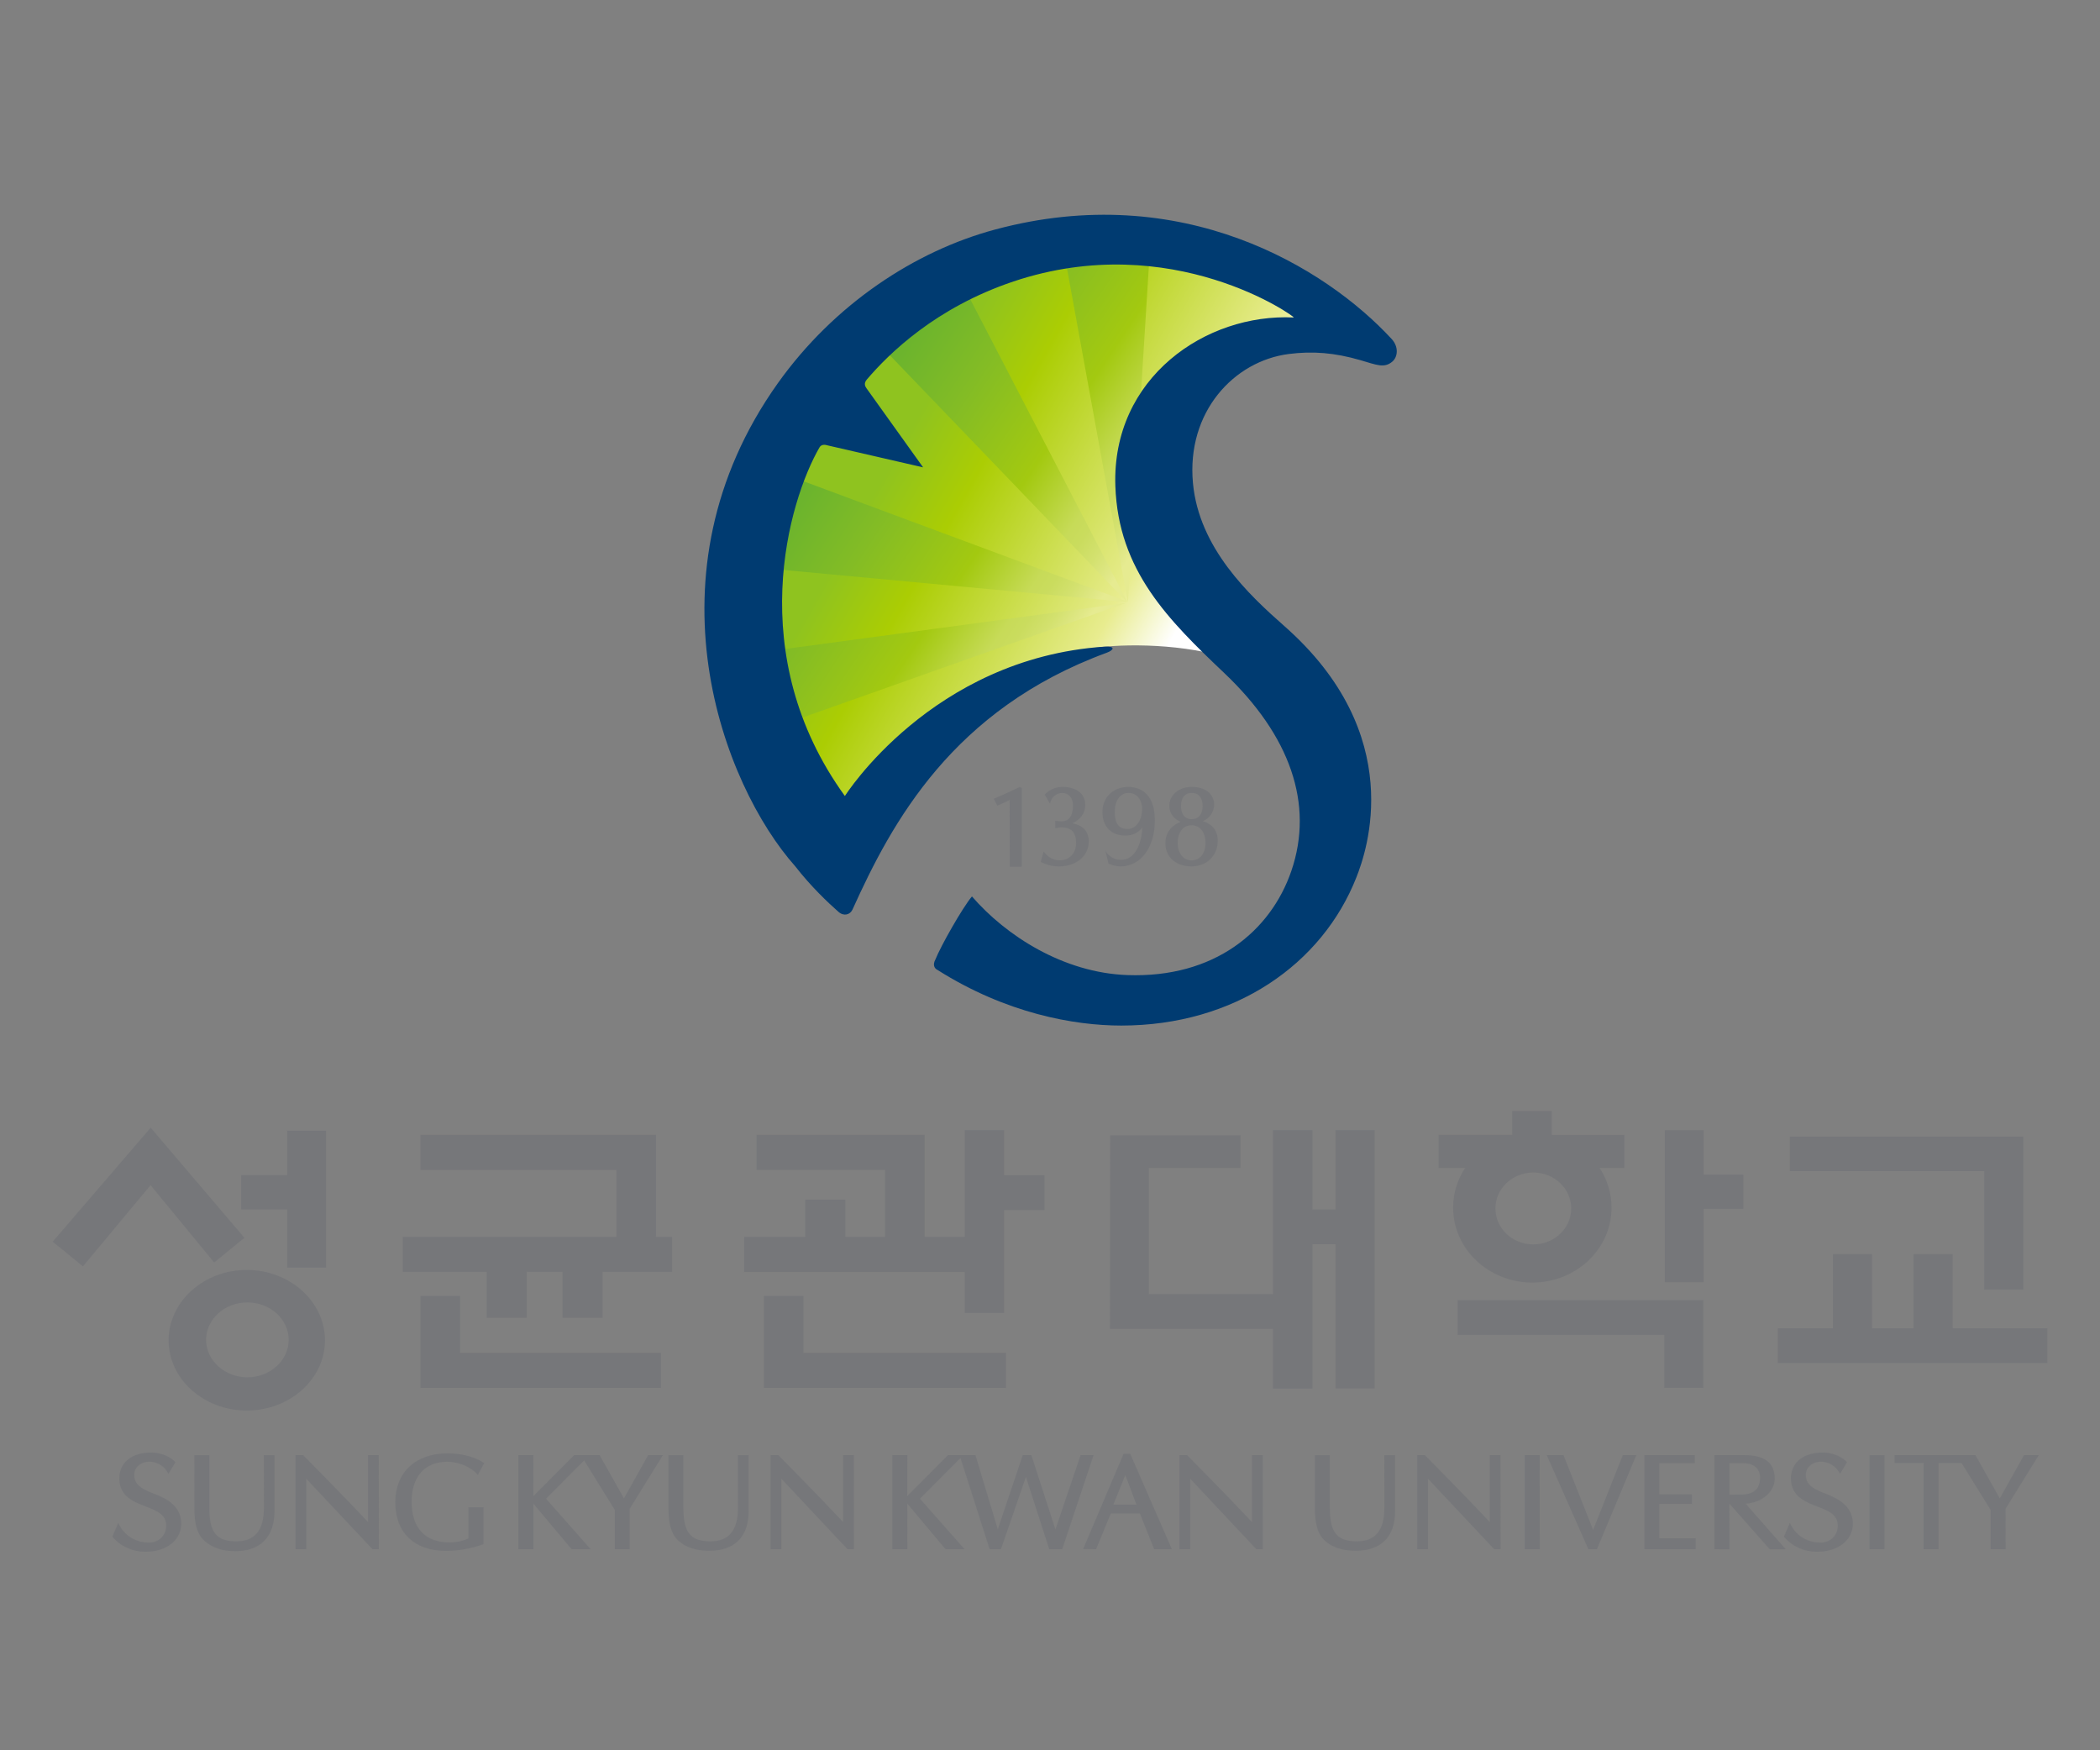 <?xml version="1.0" encoding="utf-8"?>
<!-- Generator: Adobe Illustrator 26.5.0, SVG Export Plug-In . SVG Version: 6.00 Build 0)  -->
<svg version="1.1" id="레이어_1" xmlns="http://www.w3.org/2000/svg" xmlns:xlink="http://www.w3.org/1999/xlink" x="0px"
	 y="0px" viewBox="0 0 1080 900" style="enable-background:new 0 0 1080 900;" xml:space="preserve">
<rect x="0" y="0" width="1080" height="900" fill="#808080" stroke="none"/>
<style type="text/css">
	.st0{fill:#76777A;}
	.st1{fill:url(#SVGID_1_);}
	.st2{fill:url(#SVGID_00000060748995817495325180000004742981609493153196_);}
	.st3{fill:url(#SVGID_00000093160323975280904700000006754542819117512095_);}
	.st4{fill:url(#SVGID_00000125577925149574338490000013382733667847304609_);}
	.st5{fill:url(#SVGID_00000034088895471168413090000018158667198877627008_);}
	.st6{fill:#003B71;}
</style>
<g>
	<g>
		<g>
			<g>
				<g>
					<path class="st0" d="M1002.92,644.9c0,0-16.77,0-18.81,0c0,2.12,0,38.15,0,38.15h-21.35c0,0,0-36.03,0-38.15
						c-1.95,0-18.13,0-20.11,0c0,2.12,0,38.15,0,38.15s-26.25,0-28.39,0c0,1.94,0,15.88,0,17.8c2.24,0,136.41,0,138.68,0
						c0-1.93,0-15.86,0-17.8c-2.24,0-48.69,0-48.69,0s0-36.03,0-38.15C1003.6,644.9,1002.92,644.9,1002.92,644.9z"/>
					<path class="st0" d="M1040.53,663.08c0-2.23,0-76.43,0-78.65c-0.64,0-1.31,0-1.31,0s-116.54,0-118.78,0c0,1.93,0,15.84,0,17.78
						c2.24,0,100.03,0,100.03,0s0,58.65,0,60.88H1040.53z"/>
				</g>
				<g>
					<path class="st0" d="M86.72,689.21c0,19.9,18.03,36.09,40.18,36.09c22.18,0,40.22-16.19,40.22-36.09
						c0-19.94-18.04-36.2-40.22-36.2C104.74,653.02,86.72,669.27,86.72,689.21z M106,688.94c0-10.6,9.54-19.24,21.21-19.24
						c11.72,0,21.26,8.65,21.26,19.24c0,10.6-9.54,19.24-21.26,19.31C115.54,708.18,106,699.54,106,688.94z"/>
					<path class="st0" d="M166.37,581.45c0,0-16.64,0-18.69,0c0,2.1,0,22.79,0,22.79s-21.54,0-23.66,0c0,1.94,0,15.72,0,17.66
						c2.12,0,23.66,0,23.66,0s0,27.76,0,29.91c1.97,0,18.07,0,20.03,0c0-2.2,0-68.16,0-70.36
						C167.09,581.45,166.37,581.45,166.37,581.45z"/>
					<path class="st0" d="M76.47,581.05c0,0-47.91,55.67-49.37,57.43c1.55,1.26,14.04,11.46,15.56,12.69
						c1.39-1.73,34.78-41.75,34.78-41.75s31.3,38.02,32.7,39.75c1.53-1.24,13.98-11.42,15.56-12.69
						c-1.45-1.73-46.53-54.64-48.21-56.63C76.98,580.42,76.47,581.02,76.47,581.05z"/>
				</g>
				<g>
					<path class="st0" d="M570.83,683.32h83.85V714H675c0-2.24,0-74.2,0-74.2h11.82c0,0,0,71.91,0,74.13h20.13V581.12
						c-0.64,0-1.31,0-1.31,0s-16.77,0-18.82,0c0,2.25,0,40.82,0,40.82H675c0,0,0-38.57,0-40.82h-20.32v84.34
						c-16.07,0-63.86,0-63.86,0v-64.9c0,0,44.99,0,47.17,0v-16.78c0,0-0.12,0-0.3,0h-66.76L570.83,683.32z"/>
				</g>
				<path class="st0" d="M344.33,635.99c0,0-2.55,0-6.97,0v-52.43c-0.66,0-1.35,0-1.35,0s-117.52,0-119.8,0v18.04
					c2.28,0,100.82,0,100.82,0s0,21,0,34.39h-109.9v17.99c2.2,0,43.18,0,43.18,0s0,21.55,0,23.65h20.59c0-2.1,0-23.65,0-23.65h18.39
					c0,0,0,21.55,0,23.65h20.61c0-2.1,0-23.65,0-23.65s33.59,0,35.75,0v-17.99C344.97,635.99,344.33,635.99,344.33,635.99z
					 M236.58,666.37h-20.32v47.28h123.65v-18.03c-2.24,0-103.33,0-103.33,0S236.58,668.55,236.58,666.37z"/>
				<path class="st0" d="M413.18,666.37c-0.68,0-1.36,0-1.36,0s-16.94,0-18.97,0v47.28h124.54v-18.03c-2.27,0-104.21,0-104.21,0
					S413.18,668.55,413.18,666.37z M516.41,604.35c0,0,0-21.1,0-23.23c-0.63,0-1.31,0-1.31,0s-16.9,0-18.96,0v54.86h-20.61v-52.43
					c-0.64,0-1.31,0-1.31,0s-82.88,0-85.12,0v18.04c2.24,0,66.09,0,66.09,0s0,23.66,0,34.39c-11.51,0-20.44,0-20.44,0
					s0-17.13,0-19.15c-0.64,0-1.28,0-1.28,0s-17.28,0-19.34,0c0,2.02,0,19.15,0,19.15s-29.24,0-31.4,0v18.09h113.41v21.05h20.27
					c0-2.23,0-52.9,0-52.9s18.73,0,20.79,0v-17.88C535.14,604.35,516.41,604.35,516.41,604.35z"/>
				<g>
					<path class="st0" d="M874.87,581.16c0,0-16.68,0-18.71,0c0,2.21,0,75.91,0,78.17c1.93,0,18.04,0,20.02,0
						c0-2.24,0-37.71,0-37.71s18.31,0,20.38,0c0-1.94,0-15.71,0-17.63c-2.07,0-20.38,0-20.38,0s0-20.74,0-22.82
						C875.53,581.16,874.87,581.16,874.87,581.16z"/>
					<path class="st0" d="M874.66,668.55c0,0-122.69,0-125.03,0c0,1.94,0,15.86,0,17.83c2.32,0,106.29,0,106.29,0s0,25.11,0,27.26
						c1.95,0,18.08,0,20.07,0c0-2.16,0-42.93,0-45.09C875.31,668.55,874.66,668.55,874.66,668.55z"/>
					<path class="st0" d="M835.38,583.57h-37.27c-0.03,0-0.05-0.01-0.1-0.03v-12.29h-20.32v12.31h-37.85v17h13.65
						c-3.88,5.93-6.18,12.88-6.18,20.37c0,21.3,18.27,38.57,40.75,38.57c22.51,0,40.74-17.27,40.74-38.57
						c0-7.49-2.28-14.44-6.16-20.37h12.73V583.57z M788.55,639.88c-10.77,0-19.48-8.27-19.48-18.5c0-10.17,8.71-18.46,19.48-18.46
						c10.79,0,19.51,8.29,19.51,18.46C808.06,631.61,799.34,639.88,788.55,639.88z"/>
				</g>
				<g>
					<path class="st0" d="M949.92,751.84l-3.63,6.04c-3.04-6.22-9.33-6.26-9.33-6.26c-4.91-0.12-8.38,2.83-8.25,7.01
						c0.16,5.57,5.14,7.48,10.86,9.71c6.12,2.38,12.61,6.12,13.27,13.87c0.79,9.37-7.35,15.9-18.76,15.71
						c-11.15-0.21-16.64-7.77-16.64-7.77l3.08-7.1c0,0,3.5,9.83,15.44,10.17c5.34,0.16,9.37-3.81,9.17-9.01
						c-0.18-5.57-4.93-7.41-10.51-9.56c-6.24-2.41-13.31-5.16-13.57-13.98c-0.26-8.63,6.47-14.03,17.12-13.76
						C938.18,746.9,944.99,746.89,949.92,751.84z"/>
					<path class="st0" d="M90.23,751.84l-3.6,6.04c-3.03-6.22-9.33-6.26-9.33-6.26c-4.9-0.12-8.4,2.83-8.27,7.01
						c0.18,5.57,5.14,7.48,10.85,9.71c6.16,2.38,12.64,6.12,13.28,13.87c0.77,9.37-7.35,15.9-18.77,15.71
						c-11.11-0.21-16.61-7.77-16.61-7.77l3.07-7.1c0,0,3.51,9.83,15.48,10.17c5.31,0.16,9.31-3.81,9.14-9.01
						c-0.14-5.57-4.96-7.41-10.49-9.56c-6.25-2.41-13.34-5.16-13.62-13.98c-0.25-8.63,6.5-14.03,17.13-13.76
						C78.49,746.9,85.34,746.89,90.23,751.84z"/>
					<path class="st0" d="M249,752.34l-0.58-0.38c-1.1-0.72-7.39-4.64-18.21-4.64c-16.64,0-26.91,9.88-26.91,25.15
						c0,15.59,9.69,24.98,25.98,24.98c6.34,0,12.64-1.11,18.79-3.21l0.56-0.21v-18.99h-7.72l0.01,16.01
						c-3.41,1.65-7.14,2.06-9.77,2.06c-12.55,0-19.45-7.45-19.45-20.97c0-12.67,6.67-20.49,18.24-20.49c5.8,0,12.04,2.5,15.54,6.47
						l0.29,0.3L249,752.34z"/>
					<path class="st0" d="M340.92,748.23h-7.57l-12.46,22.24l-12.52-22.24h-9.63l17.42,28.17c0,0.47,0,20.21,0,20.21h7.7
						c0,0,0-20.42,0-20.83L340.92,748.23z"/>
					<path class="st0" d="M1048.52,748.23h-7.6l-12.45,22.24l-12.54-22.24h-9.63l17.44,28.17c0,0.47,0,20.21,0,20.21h7.72
						c0,0-0.01-20.42-0.01-20.83L1048.52,748.23z"/>
					<path class="st0" d="M280.82,770.64l22.32-22.41h-7.85l-20.99,21.08c0-1.44,0.01-21.08,0.01-21.08h-7.73v48.38h7.73v-23.44
						l19.65,23.44h9.8L280.82,770.64z"/>
					<path class="st0" d="M473.11,770.64l22.32-22.41h-7.9l-20.95,21.08c0-1.44,0.04-21.08,0.04-21.08h-7.73v48.38h7.74l-0.01-23.44
						l19.65,23.44h9.81L473.11,770.64z"/>
					<polygon class="st0" points="508.96,796.61 514.77,796.61 527.61,759.45 539.62,796.61 546.3,796.61 562.42,748.21 
						555.74,748.21 542.79,786.44 530.4,748.21 525.99,748.21 513.15,786.37 501.66,748.23 493.48,748.21 					"/>
					<path class="st0" d="M581.26,747.56h-3.42l-20.8,48.98l6.65,0.07l7.6-18.37h14.93l7.38,18.37h9.09L581.26,747.56z
						 M578.7,758.55c1.19,2.7,4.98,13.26,5.74,15.1H572.6L578.7,758.55z"/>
					<polygon class="st0" points="784.16,748.23 784.16,796.61 791.86,796.61 791.85,748.23 					"/>
					<rect x="961.47" y="748.23" class="st0" width="7.7" height="48.38"/>
					<path class="st0" d="M711.97,775.32c0,11.92-4.93,17.25-14.14,17.25c-10.36,0-13.92-4.68-13.92-17.33v-26.96h-7.68l0.01,27.64
						c0.08,5.95,0.76,12.35,5.13,16.34c3.83,3.47,9.08,5.14,15.88,5.14c13,0,20.23-7.15,20.23-20.41v-28.75h-5.53L711.97,775.32z"/>
					<path class="st0" d="M379.54,775.32c0,11.92-4.97,17.25-14.16,17.25c-10.36,0-13.94-4.68-13.94-17.33v-26.96h-7.66l0.01,27.64
						c0.08,5.95,0.75,12.35,5.12,16.34c3.84,3.47,9.1,5.14,15.9,5.14c13,0,20.21-7.15,20.21-20.41v-28.75h-5.51L379.54,775.32z"/>
					<path class="st0" d="M135.72,775.32c0,11.92-4.99,17.25-14.17,17.25c-10.35,0-13.91-4.68-13.91-17.33v-26.96h-7.68l0.01,27.64
						c0.08,5.95,0.72,12.35,5.13,16.34c3.81,3.47,9.07,5.36,15.89,5.36c12.96,0,20.19-7.38,20.19-20.63v-28.75h-5.49L135.72,775.32z
						"/>
					<polygon class="st0" points="816.88,796.61 821.27,796.61 841.55,748.23 834.58,748.23 819.32,786.7 804.09,748.23 
						795.47,748.23 					"/>
					<path class="st0" d="M853.33,791c0-1.48,0-16.22,0-17.7h16.79v-4.95l-16.79,0.04c0-1.45,0-14.53,0-15.98h18.26v-4.18h-25.92
						v48.38h26.38V791H853.33z"/>
					<path class="st0" d="M974.33,748.23v4.05h14.97c0,1.65,0,44.33,0,44.33H997v-44.32l14.4-0.01l-0.05-4.06L974.33,748.23z"/>
					<path class="st0" d="M881.72,796.61l7.69,0.04l-0.03-23.51l20.78,23.51h8.23l-20.65-23.48c7.96-0.33,14.97-5.86,14.97-12.85
						c0-8-4.99-12.09-15.72-12.09h-15.27V796.61z M889.38,768.55c0-1.39,0-14.7,0-16.14h7.35c6.07,0,8.65,3.58,8.46,7.91
						c-0.17,4.57-2.54,8.02-9.41,8.21L889.38,768.55z"/>
					<path class="st0" d="M194.82,748.23h-5.53v34.43c-12.01-12.84-33.39-34.43-33.39-34.43h-3.92v48.38h5.53c0,0,0-20.11,0-36.25
						l34.05,36.25h3.29L194.82,748.23z"/>
					<path class="st0" d="M439.15,748.23h-5.54v34.43c-11.97-12.84-33.33-34.43-33.33-34.43h-3.94v48.38h5.51c0,0,0-20.11,0-36.25
						l34.02,36.25h3.29L439.15,748.23z"/>
					<path class="st0" d="M649.41,748.23h-5.54v34.43c-11.97-12.84-33.37-34.43-33.37-34.43h-3.93v48.38h5.54c0,0,0-20.11,0-36.25
						l34.01,36.25h3.31L649.41,748.23z"/>
					<path class="st0" d="M771.68,748.23h-5.5v34.43c-12.01-12.84-33.38-34.43-33.38-34.43h-3.93v48.38h5.52c0,0,0-20.11,0-36.25
						l34.05,36.25h3.3L771.68,748.23z"/>
				</g>
			</g>
		</g>
		<linearGradient id="SVGID_1_" gradientUnits="userSpaceOnUse" x1="607.028" y1="321.338" x2="458.714" y2="237.442">
			<stop  offset="0" style="stop-color:#FFFFFF"/>
			<stop  offset="0.2" style="stop-color:#E8EC8F"/>
			<stop  offset="0.76" style="stop-color:#ABCD03"/>
			<stop  offset="1" style="stop-color:#8FC31F"/>
		</linearGradient>
		<path class="st1" d="M585.38,250.55c0-44.37,35.87-80.34,80.13-80.34c10.72,0,20.91,2.11,30.26,5.93
			c-70.88-65.41-181.4-63.73-250.21,5.07c-66.69,66.71-70.31,172.53-10.96,243.5c15.42-20.15,36.48-43.4,62.37-61.6
			c20.2-14.21,48.23-28.43,70.78-30.54c21.33-2.02,53.09,0.05,72.33,9.27c-15.03-15.41-30.89-32.7-38.66-43.06
			C591.35,285.37,585.38,268.66,585.38,250.55z"/>
		
			<linearGradient id="SVGID_00000129205593220694420070000009486877127387626927_" gradientUnits="userSpaceOnUse" x1="594.666" y1="266.166" x2="456.362" y2="173.664">
			<stop  offset="0" style="stop-color:#E6EB91"/>
			<stop  offset="0.021" style="stop-color:#E1E888"/>
			<stop  offset="0.091" style="stop-color:#D3E16E"/>
			<stop  offset="0.153" style="stop-color:#CADC5E"/>
			<stop  offset="0.2" style="stop-color:#C7DB58"/>
			<stop  offset="0.4" style="stop-color:#A3C910"/>
			<stop  offset="0.703" style="stop-color:#83BC25"/>
			<stop  offset="1" style="stop-color:#66B22F"/>
		</linearGradient>
		<path style="fill:url(#SVGID_00000129205593220694420070000009486877127387626927_);" d="M579.66,309.31l-84.69-163.16
			c-15.65,7.53-30.44,17.45-43.83,29.76l127.97,133.17L579.66,309.31z"/>
		
			<linearGradient id="SVGID_00000026862843789292682480000007166393449937158569_" gradientUnits="userSpaceOnUse" x1="613.524" y1="237.969" x2="475.237" y2="145.479">
			<stop  offset="0" style="stop-color:#E6EB91"/>
			<stop  offset="0.021" style="stop-color:#E1E888"/>
			<stop  offset="0.091" style="stop-color:#D3E16E"/>
			<stop  offset="0.153" style="stop-color:#CADC5E"/>
			<stop  offset="0.2" style="stop-color:#C7DB58"/>
			<stop  offset="0.4" style="stop-color:#A3C910"/>
			<stop  offset="0.703" style="stop-color:#83BC25"/>
			<stop  offset="1" style="stop-color:#66B22F"/>
		</linearGradient>
		<path style="fill:url(#SVGID_00000026862843789292682480000007166393449937158569_);" d="M580.12,309.47l11.2-180.23
			c-14.63-1.45-29.44-1.13-44,1l32.66,179.17L580.12,309.47z"/>
		
			<linearGradient id="SVGID_00000085956629542771141460000016146165373180374680_" gradientUnits="userSpaceOnUse" x1="545.24" y1="340.079" x2="406.925" y2="247.57">
			<stop  offset="0" style="stop-color:#E6EB91"/>
			<stop  offset="0.021" style="stop-color:#E1E888"/>
			<stop  offset="0.091" style="stop-color:#D3E16E"/>
			<stop  offset="0.153" style="stop-color:#CADC5E"/>
			<stop  offset="0.2" style="stop-color:#C7DB58"/>
			<stop  offset="0.4" style="stop-color:#A3C910"/>
			<stop  offset="0.703" style="stop-color:#83BC25"/>
			<stop  offset="1" style="stop-color:#66B22F"/>
		</linearGradient>
		<path style="fill:url(#SVGID_00000085956629542771141460000016146165373180374680_);" d="M579.11,309.09l-174.49-64.83
			c-5.93,15.5-9.65,31.62-11.17,47.93l186.14,17.37L579.11,309.09z"/>
		
			<linearGradient id="SVGID_00000056402997022933776610000006330979808500383661_" gradientUnits="userSpaceOnUse" x1="528.205" y1="365.552" x2="389.885" y2="273.04">
			<stop  offset="0" style="stop-color:#E6EB91"/>
			<stop  offset="0.021" style="stop-color:#E1E888"/>
			<stop  offset="0.091" style="stop-color:#D3E16E"/>
			<stop  offset="0.153" style="stop-color:#CADC5E"/>
			<stop  offset="0.2" style="stop-color:#C7DB58"/>
			<stop  offset="0.4" style="stop-color:#A3C910"/>
			<stop  offset="0.703" style="stop-color:#83BC25"/>
			<stop  offset="1" style="stop-color:#66B22F"/>
		</linearGradient>
		<path style="fill:url(#SVGID_00000056402997022933776610000006330979808500383661_);" d="M394.55,334.95
			c1.83,12.59,4.99,25.01,9.47,37.09l175.04-62L394.55,334.95z"/>
		<path class="st6" d="M431.25,468.9c-5.25-4.6-14.24-13.09-22.28-23.46c-36.89-41.41-79.02-149.96-8.92-248.42
			c28.94-40.58,70.45-67.92,111.7-78.99c96.19-25.86,170.09,19.62,203.91,56.23c3.77,4.06,3.24,9.27,0.38,11.7
			c-4.22,3.51-7.99,1.68-16.44-0.77c-13.2-3.84-24.54-4.73-36.75-3.17c-28.24,3.59-52.73,29.8-49.33,66.4
			c3.1,33.43,28.87,57.54,46.98,73.49c63.54,55.96,42.29,115.95,37.11,129.13c-17.58,44.75-62.6,76.31-120.99,76.31
			c-24.26,0-59.26-6.3-94.5-28.62c-1.35-0.6-2.7-2.42-1.03-5.41c2.69-6.81,13.94-26.67,18.77-32.37
			c17.5,20.23,47.04,39.25,79.86,40.44c44.85,1.64,73.75-22.61,84.36-53.43c11.9-34.6-0.77-69.89-34.28-101.71
			c-28.91-27.43-54.68-52.82-56.19-96.34c-1.91-55.75,46.62-88.86,91.73-86.66c1.38,0.07-62.37-45.9-144.13-18.52
			c-40.03,13.44-64.01,37.05-75.47,50.49c-1.74,2.08-0.66,3.67-0.08,4.49c1.28,1.83,29.08,40.61,29.08,40.61l-50.12-11.53
			c0,0-2.11-0.51-3.14,1.22c-15.93,27.48-39.42,106.94,13.03,179.3c0,0,44.67-70.77,133.37-76.79c5.89-0.38,5.15,1.7,1.26,3.13
			c-79.23,29.1-110.5,87.25-130.7,132.02C437.19,470.43,433.92,471.25,431.25,468.9z"/>
		<path class="st0" d="M512.91,414.3c0,0,4.95-2.21,6.34-2.99l0.05,34.36h6.17v-40.4l-1-0.67l-0.33,0.16
			c-4.51,2.25-9.16,4.34-13.07,5.96L512.91,414.3z"/>
		<path class="st0" d="M545.92,425.44c5.06,0,7.49,2.62,7.49,7.94c0,5.48-3.39,9.01-8.63,9.01c-3.77,0-6.37-2.54-7.3-3.65
			l-0.75-0.89l-1.51,5.34l0.47,0.24c2.17,1.03,4.91,2.07,8.97,2.07c8.86,0,15.29-5.4,15.29-12.82c0-6.83-5.24-8.79-8.48-9.34
			c3.54-1.51,6.65-4.68,6.65-9.51c0-5.67-4.47-9.16-11.62-9.2c-6.08-0.01-9.21,3.96-9.21,3.96l2.67,4.65l0.46-1.32
			c0.71-2.08,2.95-4.18,5.84-4.18c2.54,0,5.54,1.69,5.54,6.46c0,3.72-1.01,8.16-5.91,8.16l-3.21-0.27v3.81
			C542.72,425.89,544.52,425.43,545.92,425.44z"/>
		<path class="st0" d="M568.48,437.48l1.62,6.55c0,0,2.58,1.49,6.2,1.47c10.38-0.03,17.63-9.73,17.63-23.67
			c0-15.52-9.5-17.2-13.55-17.2c-7.9,0-13.41,5.33-13.41,12.94c0,7.47,4.55,12.09,11.82,12.09c3.71,0,6.59-1.44,8.71-4.17
			c-0.42,8.69-3.84,16.6-10.91,16.64C570.89,442.19,568.48,437.48,568.48,437.48z M579.78,426.27c-4.35,0-6.47-2.84-6.47-8.7
			c0-5.88,2.82-9.84,7.02-9.84c4.23,0,7.03,3.34,7.03,8.33C587.36,421.15,584.75,426.27,579.78,426.27z"/>
		<path class="st0" d="M618.62,422.26c3.54-1.58,5.8-4.77,5.8-8.55c0-4.18-3.04-9.08-11.61-9.08c-6.52,0-11.45,4.19-11.45,9.77
			c0,4.14,2.84,7.05,5.86,8.17c-5.04,2.02-7.87,5.84-7.87,11.07c0,7.1,5.4,11.86,13.47,11.86c7.81,0,13.45-5.54,13.45-13.19
			C626.27,425.25,621.07,422.95,618.62,422.26z M607.35,414.45c0-1.56,0.37-6.72,5.52-6.72c5.06,0,5.61,4.7,5.61,6.72
			c0,1.58-0.39,6.76-5.61,6.76C607.72,421.21,607.35,416.04,607.35,414.45z M612.81,442.4c-4.28,0-7.15-3.64-7.15-9.05
			c0-5.4,2.87-9.03,7.15-9.03c4.27,0,7.15,3.63,7.15,9.03C619.97,438.83,617.15,442.4,612.81,442.4z"/>
	</g>
</g>
</svg>
